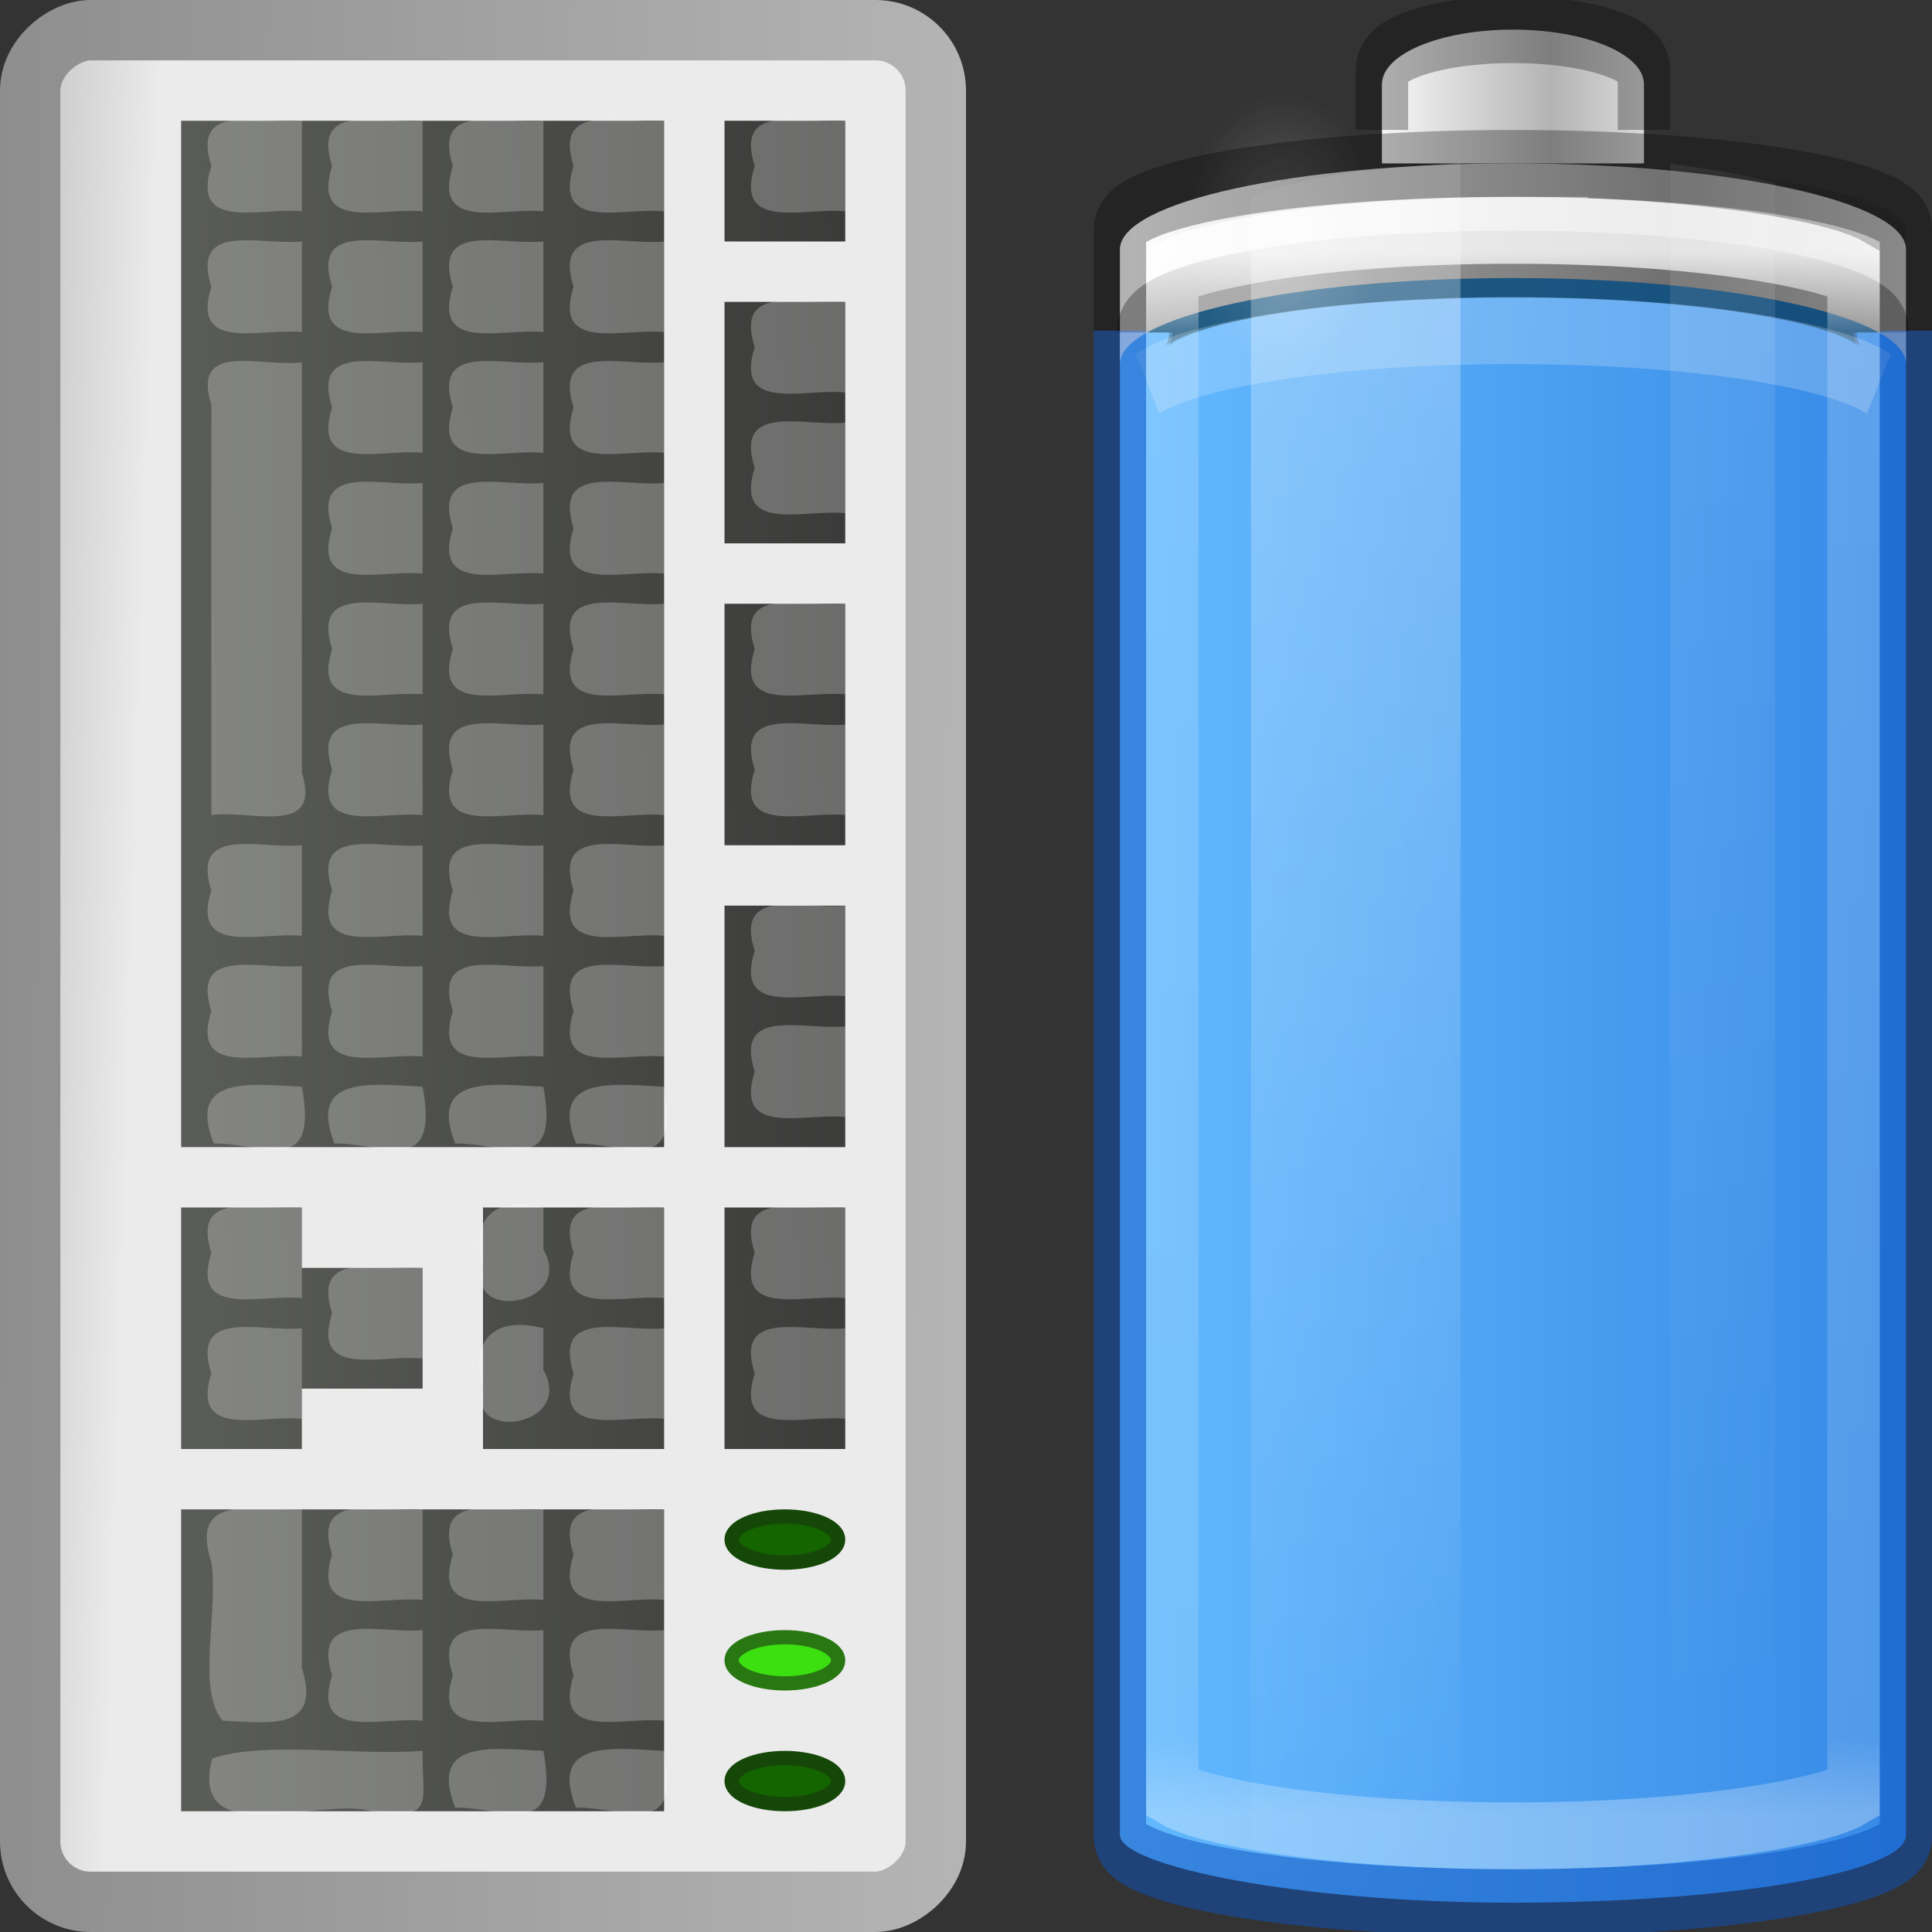 <?xml version="1.0" encoding="UTF-8" standalone="no"?>
<!-- Created with Inkscape (http://www.inkscape.org/) -->

<svg
   id="svg11300"
   width="32"
   height="32"
   version="1.0"
   xmlns:xlink="http://www.w3.org/1999/xlink"
   xmlns="http://www.w3.org/2000/svg"
   xmlns:svg="http://www.w3.org/2000/svg">
  <rect width="100%" height="100%" fill="#333333" stroke="none"/>
  <defs
     id="defs3">
    <linearGradient
       id="linearGradient3028">
      <stop
         id="stop3030"
         offset="0" />
      <stop
         id="stop3032"
         style="stop-opacity:0"
         offset="1" />
    </linearGradient>
    <linearGradient
       id="linearGradient5536"
       x1="-104.53"
       x2="-104.76"
       y1="74.24"
       y2="84.22"
       gradientTransform="matrix(0.248,0,0,0.321,39.079,-27.209)"
       gradientUnits="userSpaceOnUse">
      <stop
         id="stop6546"
         style="stop-color:#ebebeb"
         offset="0" />
      <stop
         id="stop6548"
         style="stop-color:#b4b4b4"
         offset="1" />
    </linearGradient>
    <linearGradient
       id="linearGradient5538"
       x1="15.114"
       x2="15.031"
       y1="18"
       y2="40"
       gradientTransform="matrix(0.66,0,0,0.762,-0.092,-30.68)"
       gradientUnits="userSpaceOnUse">
      <stop
         id="stop7605"
         style="stop-color:#b4b4b4"
         offset="0" />
      <stop
         id="stop7607"
         style="stop-color:#8c8c8c"
         offset="1" />
    </linearGradient>
    <radialGradient
       id="radialGradient5544"
       cx="3"
       cy="33.214"
       r="3"
       gradientTransform="matrix(0,-0.75,1.333,0,-40.286,35)"
       gradientUnits="userSpaceOnUse"
       xlink:href="#linearGradient3028" />
    <radialGradient
       id="radialGradient5546"
       cx="3"
       cy="33.214"
       r="3"
       gradientTransform="matrix(0,-0.75,1.333,0,-88.286,-30.5)"
       gradientUnits="userSpaceOnUse"
       xlink:href="#linearGradient3028" />
    <linearGradient
       id="linearGradient5548"
       x1="37.031"
       x2="37.031"
       y1="35.063"
       y2="29.995"
       gradientTransform="matrix(1,0,0,0.889,0,3.833)"
       gradientUnits="userSpaceOnUse">
      <stop
         id="stop3044"
         style="stop-opacity:0"
         offset="0" />
      <stop
         id="stop3050"
         offset=".5" />
      <stop
         id="stop3046"
         style="stop-opacity:0"
         offset="1" />
    </linearGradient>
    <linearGradient
       id="linearGradient6347"
       x1="8.688"
       x2="9"
       y1="5.375"
       y2="23"
       gradientTransform="rotate(90,13.673,13.411)"
       gradientUnits="userSpaceOnUse">
      <stop
         id="stop4576"
         style="stop-color:#282828"
         offset="0" />
      <stop
         id="stop4578"
         style="stop-color:#5a5c58"
         offset="1" />
    </linearGradient>
    <linearGradient
       y2="25"
       x2="36.609"
       y1="25"
       x1="12.029"
       gradientTransform="matrix(-0.6,0,0,0.667,36.4,-0.167)"
       gradientUnits="userSpaceOnUse"
       id="linearGradient3941-27"
       xlink:href="#linearGradient971" />
    <linearGradient
       id="linearGradient971">
      <stop
         style="stop-color:#7a0000;stop-opacity:0"
         offset="0"
         id="stop961" />
      <stop
         id="stop963"
         offset="0.069"
         style="stop-color:#7a0000;stop-opacity:1" />
      <stop
         id="stop965"
         offset="0.5"
         style="stop-color:#7a0000;stop-opacity:0" />
      <stop
         style="stop-color:#7a0000;stop-opacity:1"
         offset="0.826"
         id="stop967" />
      <stop
         style="stop-color:#7a0000;stop-opacity:0"
         offset="1"
         id="stop969" />
    </linearGradient>
    <radialGradient
       cx="99.157"
       cy="186.171"
       r="62.769"
       fx="99.157"
       fy="186.171"
       id="radialGradient5362-9"
       xlink:href="#linearGradient3820-7-2-1-2-6"
       gradientUnits="userSpaceOnUse"
       gradientTransform="matrix(0.159,0,0,0.04,6.203,21.085)" />
    <linearGradient
       id="linearGradient3820-7-2-1-2-6">
      <stop
         id="stop3822-2-6-3-3-7"
         style="stop-color:#3d3d3d;stop-opacity:1"
         offset="0" />
      <stop
         id="stop3864-8-7-7-9-1"
         style="stop-color:#686868;stop-opacity:0.498"
         offset="0.5" />
      <stop
         id="stop3824-1-2-5-0-3"
         style="stop-color:#686868;stop-opacity:0"
         offset="1" />
    </linearGradient>
    <linearGradient
       x1="20.4"
       y1="14.643"
       x2="20.4"
       y2="58.071"
       id="linearGradient4393-0"
       xlink:href="#linearGradient3242-4-2"
       gradientUnits="userSpaceOnUse"
       gradientTransform="matrix(0.556,0,0,0.184,8.667,21.303)" />
    <linearGradient
       id="linearGradient3242-4-2">
      <stop
         id="stop3244-8-8"
         style="stop-color:#ff8c82;stop-opacity:1"
         offset="0" />
      <stop
         id="stop3250-3-0"
         style="stop-color:#a10705;stop-opacity:1"
         offset="1" />
    </linearGradient>
    <linearGradient
       x1="-17.121"
       y1="-93.092"
       x2="-45.762"
       y2="-93.092"
       id="linearGradient5066-8-59"
       xlink:href="#linearGradient5118"
       gradientUnits="userSpaceOnUse"
       gradientTransform="matrix(0.369,0,0,0.134,31.643,15.699)"
       spreadMethod="reflect" />
    <linearGradient
       id="linearGradient5118">
      <stop
         id="stop5120"
         style="stop-color:#9d9d9d;stop-opacity:1"
         offset="0" />
      <stop
         id="stop5122"
         style="stop-color:#ffffff;stop-opacity:1"
         offset="1" />
    </linearGradient>
    <linearGradient
       x1="-20.447"
       y1="-93.092"
       x2="-48.479"
       y2="-93.092"
       id="linearGradient3457-7-6-6"
       xlink:href="#linearGradient2793-2-0-669-94-2"
       gradientUnits="userSpaceOnUse"
       gradientTransform="matrix(0.127,0,0,0.151,25.319,17.024)"
       spreadMethod="reflect" />
    <linearGradient
       id="linearGradient2793-2-0-669-94-2">
      <stop
         id="stop4681-3-1"
         style="stop-color:#b4b4b4;stop-opacity:1"
         offset="0" />
      <stop
         id="stop4683-67-4"
         style="stop-color:#ffffff;stop-opacity:1"
         offset="1" />
    </linearGradient>
    <linearGradient
       x1="30"
       y1="7"
       x2="30"
       y2="43"
       id="linearGradient4760-20"
       xlink:href="#linearGradient4762"
       gradientUnits="userSpaceOnUse"
       gradientTransform="matrix(0.52,0,0,0.649,9.52,0.284)" />
    <linearGradient
       id="linearGradient4762">
      <stop
         id="stop4764"
         style="stop-color:#ffffff;stop-opacity:1"
         offset="0" />
      <stop
         id="stop4766"
         style="stop-color:#ffffff;stop-opacity:0.235"
         offset="0.05" />
      <stop
         id="stop4768"
         style="stop-color:#ffffff;stop-opacity:0.157"
         offset="0.95" />
      <stop
         id="stop4770"
         style="stop-color:#ffffff;stop-opacity:0.392"
         offset="1" />
    </linearGradient>
    <linearGradient
       x1="13.682"
       y1="17.458"
       x2="17.773"
       y2="35.717"
       id="linearGradient5508-01"
       xlink:href="#linearGradient10515"
       gradientUnits="userSpaceOnUse"
       gradientTransform="matrix(0.978,0,0,1.394,3.622,-20.568)" />
    <linearGradient
       id="linearGradient10515">
      <stop
         style="stop-color:#ffffff;stop-opacity:1;"
         offset="0"
         id="stop10517" />
      <stop
         style="stop-color:#ffffff;stop-opacity:0;"
         offset="1"
         id="stop10519" />
    </linearGradient>
    <linearGradient
       x1="25.273"
       y1="17.458"
       x2="27.318"
       y2="35.717"
       id="linearGradient5510-67"
       xlink:href="#linearGradient10515"
       gradientUnits="userSpaceOnUse"
       gradientTransform="matrix(0.978,0,0,1.415,0.289,-21.113)" />
    <radialGradient
       cx="16.5"
       cy="7.5"
       r="3.5"
       fx="16.5"
       fy="7.5"
       id="radialGradient5132-57"
       xlink:href="#linearGradient10515"
       gradientUnits="userSpaceOnUse"
       gradientTransform="matrix(0.535,0,0,0.59,8.769,0.076)" />
    <linearGradient
       gradientTransform="matrix(0.333,0,0,0.326,65.75,9.58)"
       gradientUnits="userSpaceOnUse"
       xlink:href="#linearGradient4171"
       id="linearGradient3042"
       y2="43.828"
       x2="24"
       y1="1.73"
       x1="24" />
    <linearGradient
       id="linearGradient4171">
      <stop
         id="stop4173"
         offset="0"
         style="stop-color:#ffe16b;stop-opacity:1" />
      <stop
         id="stop4175"
         offset="1"
         style="stop-color:#f9c440;stop-opacity:1" />
    </linearGradient>
    <linearGradient
       gradientTransform="matrix(0.321,0,-0.001,0.298,64.43,6.049)"
       gradientUnits="userSpaceOnUse"
       xlink:href="#linearGradient3117-8"
       id="linearGradient3039"
       y2="57.567"
       x2="29.291"
       y1="19.788"
       x1="29.127" />
    <linearGradient
       id="linearGradient3117-8">
      <stop
         id="stop3119-9"
         style="stop-color:#ffffff;stop-opacity:1"
         offset="0" />
      <stop
         id="stop3121-9"
         style="stop-color:#ffffff;stop-opacity:0.235"
         offset="0.569" />
      <stop
         id="stop3123-6"
         style="stop-color:#ffffff;stop-opacity:0.157"
         offset="0.933" />
      <stop
         id="stop3125-3"
         style="stop-color:#ffffff;stop-opacity:0.392"
         offset="1" />
    </linearGradient>
    <linearGradient
       xlink:href="#linearGradient929-0"
       id="linearGradient3941-43"
       gradientUnits="userSpaceOnUse"
       gradientTransform="matrix(0.6,0,0,0.667,-68.768,-3.628)"
       x1="12.029"
       y1="25"
       x2="36.609"
       y2="25" />
    <linearGradient
       id="linearGradient929-0">
      <stop
         id="stop918-8"
         offset="0"
         style="stop-color:#ad5f00;stop-opacity:0" />
      <stop
         style="stop-color:#ad5f00;stop-opacity:1"
         offset="0.08"
         id="stop921-3" />
      <stop
         style="stop-color:#ad5f00;stop-opacity:0"
         offset="0.487"
         id="stop923-8" />
      <stop
         id="stop925-7"
         offset="0.826"
         style="stop-color:#ad5f00;stop-opacity:1" />
      <stop
         id="stop927-3"
         offset="1"
         style="stop-color:#ad5f00;stop-opacity:0" />
    </linearGradient>
    <radialGradient
       gradientTransform="matrix(0.159,0,0,0.04,38.571,17.624)"
       gradientUnits="userSpaceOnUse"
       xlink:href="#linearGradient3820-7-2-1-2-6"
       id="radialGradient5362-98"
       fy="186.171"
       fx="99.157"
       r="62.769"
       cy="186.171"
       cx="99.157" />
    <linearGradient
       gradientTransform="matrix(1,0,0,0.324,26.868,-5.894)"
       xlink:href="#linearGradient899-0"
       id="linearGradient901-85"
       x1="20.038"
       y1="84.583"
       x2="43.5"
       y2="84.583"
       gradientUnits="userSpaceOnUse" />
    <linearGradient
       id="linearGradient899-0">
      <stop
         id="stop895-5"
         offset="0"
         style="stop-color:#ffe16b;stop-opacity:1" />
      <stop
         id="stop897-0"
         offset="1"
         style="stop-color:#d48e15;stop-opacity:1" />
    </linearGradient>
    <linearGradient
       x1="30"
       y1="32.586"
       x2="30"
       y2="43"
       id="linearGradient4760-7-0"
       xlink:href="#linearGradient4271"
       gradientUnits="userSpaceOnUse"
       gradientTransform="matrix(0.565,0,0,0.5,40.803,3.288)" />
    <linearGradient
       id="linearGradient4271">
      <stop
         offset="0"
         style="stop-color:#ffffff;stop-opacity:1"
         id="stop4273" />
      <stop
         offset="0.256"
         style="stop-color:#ffffff;stop-opacity:0.235"
         id="stop4275" />
      <stop
         offset="0.909"
         style="stop-color:#ffffff;stop-opacity:0.157"
         id="stop4277" />
      <stop
         offset="1"
         style="stop-color:#ffffff;stop-opacity:0.392"
         id="stop4279" />
    </linearGradient>
    <linearGradient
       spreadMethod="reflect"
       gradientTransform="matrix(0.369,0,0,0.134,64.011,12.238)"
       gradientUnits="userSpaceOnUse"
       xlink:href="#linearGradient5118"
       id="linearGradient5066-8-50"
       y2="-93.092"
       x2="-45.762"
       y1="-93.092"
       x1="-17.121" />
    <linearGradient
       spreadMethod="reflect"
       gradientTransform="matrix(0.127,0,0,0.151,57.687,13.563)"
       gradientUnits="userSpaceOnUse"
       xlink:href="#linearGradient2793-2-0-669-94-2"
       id="linearGradient3457-7-6-28"
       y2="-93.092"
       x2="-48.479"
       y1="-93.092"
       x1="-20.447" />
    <linearGradient
       gradientTransform="matrix(0.52,0,0,0.649,41.888,-3.178)"
       gradientUnits="userSpaceOnUse"
       xlink:href="#linearGradient4762"
       id="linearGradient4760-79"
       y2="43"
       x2="30"
       y1="7"
       x1="30" />
    <linearGradient
       gradientTransform="matrix(0.978,0,0,1.394,35.99,-24.029)"
       gradientUnits="userSpaceOnUse"
       xlink:href="#linearGradient10515"
       id="linearGradient5508-98"
       y2="35.717"
       x2="17.773"
       y1="17.458"
       x1="13.682" />
    <linearGradient
       gradientTransform="matrix(0.978,0,0,1.415,32.657,-24.574)"
       gradientUnits="userSpaceOnUse"
       xlink:href="#linearGradient10515"
       id="linearGradient5510-05"
       y2="35.717"
       x2="27.318"
       y1="17.458"
       x1="25.273" />
    <radialGradient
       gradientTransform="matrix(0.535,0,0,0.59,41.137,-3.385)"
       gradientUnits="userSpaceOnUse"
       xlink:href="#linearGradient10515"
       id="radialGradient5132-20"
       fy="7.5"
       fx="16.5"
       r="3.5"
       cy="7.5"
       cx="16.5" />
    <linearGradient
       y2="25"
       x2="36.609"
       y1="25"
       x1="12.029"
       gradientTransform="matrix(0.6,0,0,0.667,-82.437,-5.992)"
       gradientUnits="userSpaceOnUse"
       id="linearGradient3941-8"
       xlink:href="#linearGradient914" />
    <linearGradient
       id="linearGradient914">
      <stop
         id="stop904"
         offset="0"
         style="stop-color:#002e99;stop-opacity:0" />
      <stop
         style="stop-color:#002e99;stop-opacity:1"
         offset="0.069"
         id="stop906" />
      <stop
         style="stop-color:#002e99;stop-opacity:0"
         offset="0.5"
         id="stop908" />
      <stop
         id="stop910"
         offset="0.826"
         style="stop-color:#002e99;stop-opacity:1" />
      <stop
         id="stop912"
         offset="1"
         style="stop-color:#002e99;stop-opacity:0" />
    </linearGradient>
    <radialGradient
       cx="99.157"
       cy="186.171"
       r="62.769"
       fx="99.157"
       fy="186.171"
       id="radialGradient5362-7"
       xlink:href="#linearGradient3820-7-2-1-2-6"
       gradientUnits="userSpaceOnUse"
       gradientTransform="matrix(0.159,0,0,0.04,52.24,15.26)" />
    <linearGradient
       gradientUnits="userSpaceOnUse"
       y2="33.5"
       x2="43.473"
       y1="33.5"
       x1="28.413"
       id="linearGradient901-7"
       xlink:href="#linearGradient899"
       gradientTransform="translate(32.037,-18.325)" />
    <linearGradient
       id="linearGradient899">
      <stop
         id="stop895"
         offset="0"
         style="stop-color:#64baff;stop-opacity:1" />
      <stop
         id="stop897"
         offset="1"
         style="stop-color:#3689e6;stop-opacity:1" />
    </linearGradient>
    <linearGradient
       x1="-17.121"
       y1="-93.092"
       x2="-45.762"
       y2="-93.092"
       id="linearGradient5066-8-37"
       xlink:href="#linearGradient5118"
       gradientUnits="userSpaceOnUse"
       gradientTransform="matrix(0.369,0,0,0.134,77.68,9.874)"
       spreadMethod="reflect" />
    <linearGradient
       x1="-20.447"
       y1="-93.092"
       x2="-48.479"
       y2="-93.092"
       id="linearGradient3457-7-6-06"
       xlink:href="#linearGradient2793-2-0-669-94-2"
       gradientUnits="userSpaceOnUse"
       gradientTransform="matrix(0.127,0,0,0.151,71.356,11.199)"
       spreadMethod="reflect" />
    <linearGradient
       x1="30"
       y1="7"
       x2="30"
       y2="43"
       id="linearGradient4760-2"
       xlink:href="#linearGradient4762"
       gradientUnits="userSpaceOnUse"
       gradientTransform="matrix(0.52,0,0,0.649,55.557,-5.542)" />
    <linearGradient
       x1="13.682"
       y1="17.458"
       x2="17.773"
       y2="35.717"
       id="linearGradient5508-67"
       xlink:href="#linearGradient10515"
       gradientUnits="userSpaceOnUse"
       gradientTransform="matrix(0.978,0,0,1.394,49.659,-26.393)" />
    <linearGradient
       x1="25.273"
       y1="17.458"
       x2="27.318"
       y2="35.717"
       id="linearGradient5510-6"
       xlink:href="#linearGradient10515"
       gradientUnits="userSpaceOnUse"
       gradientTransform="matrix(0.978,0,0,1.415,46.326,-26.938)" />
    <radialGradient
       cx="16.5"
       cy="7.5"
       r="3.5"
       fx="16.5"
       fy="7.5"
       id="radialGradient5132-84"
       xlink:href="#linearGradient10515"
       gradientUnits="userSpaceOnUse"
       gradientTransform="matrix(0.535,0,0,0.59,54.806,-5.749)" />
    <linearGradient
       y2="25"
       x2="36.609"
       y1="25"
       x1="12.029"
       gradientTransform="matrix(0.6,0,0,0.667,-86.651,-8.561)"
       gradientUnits="userSpaceOnUse"
       id="linearGradient3941-09"
       xlink:href="#linearGradient914" />
    <radialGradient
       cx="99.157"
       cy="186.171"
       r="62.769"
       fx="99.157"
       fy="186.171"
       id="radialGradient5362-3"
       xlink:href="#linearGradient3820-7-2-1-2-6"
       gradientUnits="userSpaceOnUse"
       gradientTransform="matrix(0.159,0,0,0.04,56.454,12.691)" />
    <linearGradient
       gradientUnits="userSpaceOnUse"
       y2="28.5"
       x2="43.477"
       y1="28.5"
       x1="28.516"
       id="linearGradient901-4"
       xlink:href="#linearGradient899"
       gradientTransform="translate(36.251,-20.895)" />
    <linearGradient
       x1="-17.121"
       y1="-93.092"
       x2="-45.762"
       y2="-93.092"
       id="linearGradient5066-8-9"
       xlink:href="#linearGradient5118"
       gradientUnits="userSpaceOnUse"
       gradientTransform="matrix(0.369,0,0,0.134,81.894,7.304)"
       spreadMethod="reflect" />
    <linearGradient
       x1="-20.447"
       y1="-93.092"
       x2="-48.479"
       y2="-93.092"
       id="linearGradient3457-7-6-02"
       xlink:href="#linearGradient2793-2-0-669-94-2"
       gradientUnits="userSpaceOnUse"
       gradientTransform="matrix(0.127,0,0,0.151,75.57,8.63)"
       spreadMethod="reflect" />
    <linearGradient
       x1="30"
       y1="7"
       x2="30"
       y2="43"
       id="linearGradient4760-06"
       xlink:href="#linearGradient4762"
       gradientUnits="userSpaceOnUse"
       gradientTransform="matrix(0.52,0,0,0.649,59.771,-8.111)" />
    <linearGradient
       x1="13.682"
       y1="17.458"
       x2="17.773"
       y2="35.717"
       id="linearGradient5508-17"
       xlink:href="#linearGradient10515"
       gradientUnits="userSpaceOnUse"
       gradientTransform="matrix(0.978,0,0,1.394,53.873,-28.962)" />
    <linearGradient
       x1="25.273"
       y1="17.458"
       x2="27.318"
       y2="35.717"
       id="linearGradient5510-7"
       xlink:href="#linearGradient10515"
       gradientUnits="userSpaceOnUse"
       gradientTransform="matrix(0.978,0,0,1.415,50.54,-29.507)" />
    <radialGradient
       cx="16.5"
       cy="7.5"
       r="3.5"
       fx="16.5"
       fy="7.5"
       id="radialGradient5132-558"
       xlink:href="#linearGradient10515"
       gradientUnits="userSpaceOnUse"
       gradientTransform="matrix(0.535,0,0,0.59,59.02,-8.318)" />
    <linearGradient
       y2="25"
       x2="36.609"
       y1="25"
       x1="12.029"
       gradientTransform="matrix(0.6,0,0,0.667,-90.762,1.922)"
       gradientUnits="userSpaceOnUse"
       id="linearGradient3941-2"
       xlink:href="#linearGradient3028" />
    <radialGradient
       cx="99.157"
       cy="186.171"
       r="62.769"
       fx="99.157"
       fy="186.171"
       id="radialGradient5362-13"
       xlink:href="#linearGradient3820-7-2-1-2-6"
       gradientUnits="userSpaceOnUse"
       gradientTransform="matrix(0.159,0,0,0.04,60.565,23.174)" />
    <linearGradient
       gradientUnits="userSpaceOnUse"
       y2="25.5"
       x2="35.024"
       y1="25.5"
       x1="20.035"
       id="linearGradient901-42"
       xlink:href="#linearGradient899"
       gradientTransform="translate(48.862,-5.412)" />
    <linearGradient
       x1="-17.121"
       y1="-93.092"
       x2="-45.762"
       y2="-93.092"
       id="linearGradient5066-8-65"
       xlink:href="#linearGradient5118"
       gradientUnits="userSpaceOnUse"
       gradientTransform="matrix(0.369,0,0,0.134,86.005,17.788)"
       spreadMethod="reflect" />
    <linearGradient
       x1="-20.447"
       y1="-93.092"
       x2="-48.479"
       y2="-93.092"
       id="linearGradient3457-7-6-70"
       xlink:href="#linearGradient2793-2-0-669-94-2"
       gradientUnits="userSpaceOnUse"
       gradientTransform="matrix(0.127,0,0,0.151,79.681,19.113)"
       spreadMethod="reflect" />
    <linearGradient
       x1="30"
       y1="7"
       x2="30"
       y2="43"
       id="linearGradient4760-3"
       xlink:href="#linearGradient4762"
       gradientUnits="userSpaceOnUse"
       gradientTransform="matrix(0.52,0,0,0.649,63.882,2.372)" />
    <linearGradient
       x1="13.682"
       y1="17.458"
       x2="17.773"
       y2="35.717"
       id="linearGradient5508-32"
       xlink:href="#linearGradient10515"
       gradientUnits="userSpaceOnUse"
       gradientTransform="matrix(0.978,0,0,1.394,57.984,-18.479)" />
    <linearGradient
       x1="25.273"
       y1="17.458"
       x2="27.318"
       y2="35.717"
       id="linearGradient5510-8"
       xlink:href="#linearGradient10515"
       gradientUnits="userSpaceOnUse"
       gradientTransform="matrix(0.978,0,0,1.415,54.651,-19.024)" />
    <radialGradient
       cx="16.5"
       cy="7.5"
       r="3.5"
       fx="16.5"
       fy="7.5"
       id="radialGradient5132-46"
       xlink:href="#linearGradient10515"
       gradientUnits="userSpaceOnUse"
       gradientTransform="matrix(0.535,0,0,0.59,63.131,2.165)" />
  </defs>
  <g
     id="g106828"
     transform="translate(-1.084,0.262)">
    <rect
       id="rect6674"
       x="0.238"
       y="-16.584"
       width="31"
       height="15"
       rx="1"
       ry="1"
       style="fill:url(#linearGradient5536);stroke:url(#linearGradient5538);stroke-width:1;enable-background:new"
       transform="rotate(90)" />
    <path
       id="path6794"
       d="m 14.084,27.62 c -0.487,0 -0.882,-0.171 -0.882,-0.382 0,-0.211 0.395,-0.382 0.882,-0.382 0.487,0 0.882,0.171 0.882,0.382 0,0.211 -0.395,0.382 -0.882,0.382 z"
       style="fill:#3ce010;stroke:#297713;stroke-width:0.236;enable-background:new" />
    <path
       id="path6806"
       d="m 14.084,29.62 c -0.487,0 -0.882,-0.171 -0.882,-0.382 0,-0.211 0.395,-0.382 0.882,-0.382 0.487,0 0.882,0.171 0.882,0.382 0,0.211 -0.395,0.382 -0.882,0.382 z"
       style="fill:#146400;stroke:#154708;stroke-width:0.236;enable-background:new" />
    <path
       id="path6807"
       d="m 14.084,25.62 c -0.487,0 -0.882,-0.171 -0.882,-0.382 0,-0.211 0.395,-0.382 0.882,-0.382 0.487,0 0.882,0.171 0.882,0.382 0,0.211 -0.395,0.382 -0.882,0.382 z"
       style="fill:#146400;stroke:#154708;stroke-width:0.236;enable-background:new" />
    <path
       id="rect5550"
       d="m 15.084,1.738 h -2 v 2 h 2 z m 0,3 h -2 v 4 h 2 z m 0,5 h -2 v 4 h 2 z m 0,5 h -2 v 4 h 2 z m 0,5 h -2 v 4 h 2 z m -3,-18 H 4.084 V 18.738 h 8 z m 0,18 H 9.084 v 4 h 3 z m 0,5 H 4.084 v 5 h 8 z m -4,-4 h -2 v -1 h -2 v 4 h 2 v -1 h 2 z"
       style="fill:url(#linearGradient6347)" />
    <path
       id="rect6349"
       d="m 15.084,1.738 c -0.681,0.069 -1.843,-0.343 -1.5,0.75 -0.343,1.093 0.819,0.681 1.5,0.75 z m 0,3 c -0.681,0.069 -1.843,-0.343 -1.5,0.75 -0.343,1.093 0.819,0.681 1.5,0.75 z m 0,2 c -0.681,0.069 -1.843,-0.343 -1.5,0.75 -0.343,1.093 0.819,0.681 1.5,0.75 z m 0,3 c -0.681,0.069 -1.843,-0.343 -1.5,0.75 -0.343,1.093 0.819,0.681 1.5,0.75 z m 0,2 c -0.681,0.069 -1.843,-0.343 -1.5,0.75 -0.343,1.093 0.819,0.681 1.5,0.75 z m 0,3 c -0.681,0.069 -1.843,-0.343 -1.5,0.75 -0.343,1.093 0.819,0.681 1.5,0.75 z m 0,2 c -0.681,0.069 -1.843,-0.343 -1.5,0.75 -0.343,1.093 0.819,0.681 1.5,0.75 z m 0,3 c -0.681,0.069 -1.843,-0.343 -1.5,0.75 -0.343,1.093 0.819,0.681 1.5,0.75 z m 0,2 c -0.681,0.069 -1.843,-0.343 -1.5,0.75 -0.343,1.093 0.819,0.681 1.5,0.75 z m -3,-20 c -0.681,0.069 -1.843,-0.343 -1.5,0.75 -0.343,1.093 0.819,0.681 1.5,0.75 z m 0,2 c -0.681,0.069 -1.843,-0.343 -1.5,0.75 -0.343,1.093 0.819,0.681 1.5,0.75 z m 0,2 c -0.681,0.069 -1.843,-0.343 -1.5,0.75 -0.343,1.093 0.819,0.681 1.5,0.75 z m 0,2 c -0.681,0.069 -1.843,-0.343 -1.5,0.75 -0.343,1.093 0.819,0.681 1.5,0.75 z m 0,2 c -0.681,0.069 -1.843,-0.343 -1.5,0.75 -0.343,1.093 0.819,0.681 1.5,0.75 z m 0,2 c -0.681,0.069 -1.843,-0.343 -1.5,0.75 -0.343,1.093 0.819,0.681 1.5,0.75 z m 0,2 c -0.681,0.069 -1.843,-0.343 -1.5,0.75 -0.343,1.093 0.819,0.681 1.5,0.75 z m 0,2 c -0.681,0.069 -1.843,-0.343 -1.5,0.75 -0.343,1.093 0.819,0.681 1.5,0.75 z m 0,2 c -0.817,-0.04 -1.913,-0.208 -1.46,0.94 0.835,-0.006 1.736,0.567 1.46,-0.94 z m 0,2 c -0.681,0.069 -1.843,-0.343 -1.5,0.75 -0.343,1.093 0.819,0.681 1.5,0.75 z m 0,2 c -0.681,0.069 -1.843,-0.343 -1.5,0.75 -0.343,1.093 0.819,0.681 1.5,0.75 z m 0,3 c -0.681,0.069 -1.843,-0.343 -1.5,0.75 -0.343,1.093 0.819,0.681 1.5,0.75 z m 0,2 c -0.681,0.069 -1.843,-0.343 -1.5,0.75 -0.343,1.093 0.819,0.681 1.5,0.75 z m 0,2 c -0.817,-0.04 -1.913,-0.208 -1.46,0.94 0.835,-0.006 1.736,0.567 1.46,-0.94 z m -2,-27 c -0.681,0.069 -1.843,-0.343 -1.5,0.75 -0.343,1.093 0.819,0.681 1.5,0.75 z m 0,2 c -0.681,0.069 -1.843,-0.343 -1.5,0.75 -0.343,1.093 0.819,0.681 1.5,0.75 z m 0,2 c -0.681,0.069 -1.843,-0.343 -1.5,0.75 -0.343,1.093 0.819,0.681 1.5,0.75 z m 0,2 c -0.681,0.069 -1.843,-0.343 -1.5,0.75 -0.343,1.093 0.819,0.681 1.5,0.75 z m 0,2 c -0.681,0.069 -1.843,-0.343 -1.5,0.75 -0.343,1.093 0.819,0.681 1.5,0.75 z m 0,2 c -0.681,0.069 -1.843,-0.343 -1.5,0.75 -0.343,1.093 0.819,0.681 1.5,0.75 z m 0,2 c -0.681,0.069 -1.843,-0.343 -1.5,0.75 -0.343,1.093 0.819,0.681 1.5,0.75 z m 0,2 c -0.681,0.069 -1.843,-0.343 -1.5,0.75 -0.343,1.093 0.819,0.681 1.5,0.75 z m 0,2 c -0.817,-0.04 -1.913,-0.208 -1.46,0.94 0.835,-0.006 1.736,0.567 1.46,-0.94 z m 0,2 c -0.781,-0.204 -1.228,0.164 -1,0.982 -0.297,0.915 1.535,0.656 1,-0.292 v -0.69 z m 0,2 c -0.781,-0.204 -1.228,0.164 -1,0.982 -0.297,0.915 1.535,0.656 1,-0.292 v -0.69 z m 0,3 c -0.681,0.069 -1.843,-0.343 -1.5,0.75 -0.343,1.093 0.819,0.681 1.5,0.75 z m 0,2 c -0.681,0.069 -1.843,-0.343 -1.5,0.75 -0.343,1.093 0.819,0.681 1.5,0.75 z m 0,2 c -0.817,-0.04 -1.913,-0.208 -1.46,0.94 0.835,-0.006 1.736,0.567 1.46,-0.94 z M 8.084,1.738 c -0.681,0.069 -1.843,-0.343 -1.5,0.75 -0.343,1.093 0.819,0.681 1.5,0.75 z m 0,2 c -0.681,0.069 -1.843,-0.343 -1.5,0.75 -0.343,1.093 0.819,0.681 1.5,0.75 z m 0,2 c -0.681,0.069 -1.843,-0.343 -1.5,0.75 -0.343,1.093 0.819,0.681 1.5,0.75 z m 0,2 c -0.681,0.069 -1.843,-0.343 -1.5,0.75 -0.343,1.093 0.819,0.681 1.5,0.75 z m 0,2 c -0.681,0.069 -1.843,-0.343 -1.5,0.75 -0.343,1.093 0.819,0.681 1.5,0.75 z m 0,2 c -0.681,0.069 -1.843,-0.343 -1.5,0.75 -0.343,1.093 0.819,0.681 1.5,0.75 z m 0,2 c -0.681,0.069 -1.843,-0.343 -1.5,0.75 -0.343,1.093 0.819,0.681 1.5,0.75 z m 0,2 c -0.681,0.069 -1.843,-0.343 -1.5,0.75 -0.343,1.093 0.819,0.681 1.5,0.75 z m 0,2 c -0.817,-0.04 -1.913,-0.208 -1.46,0.94 0.835,-0.006 1.736,0.567 1.46,-0.94 z m 0,3 c -0.681,0.069 -1.843,-0.343 -1.5,0.75 -0.343,1.093 0.819,0.681 1.5,0.75 z m 0,4 c -0.681,0.069 -1.843,-0.343 -1.5,0.75 -0.343,1.093 0.819,0.681 1.5,0.75 z m 0,2 c -0.681,0.069 -1.843,-0.343 -1.5,0.75 -0.343,1.093 0.819,0.681 1.5,0.75 z m 0,2 c -1.114,0.084 -2.607,-0.168 -3.485,0.125 -0.4,1.556 1.78,0.627 2.64,0.875 1.076,0.159 0.83,-0.145 0.845,-1 z m -2,-27 c -0.681,0.069 -1.843,-0.343 -1.5,0.75 -0.343,1.093 0.819,0.681 1.5,0.75 z m 0,2 c -0.681,0.069 -1.843,-0.343 -1.5,0.75 -0.343,1.093 0.819,0.681 1.5,0.75 z m 0,2 c -0.64,0.094 -1.84,-0.371 -1.5,0.703 v 6.797 c 0.64,-0.094 1.84,0.371 1.5,-0.703 z m 0,8 c -0.681,0.069 -1.843,-0.343 -1.5,0.75 -0.343,1.093 0.819,0.681 1.5,0.75 z m 0,2 c -0.681,0.069 -1.843,-0.343 -1.5,0.75 -0.343,1.093 0.819,0.681 1.5,0.75 z m 0,2 c -0.817,-0.04 -1.913,-0.208 -1.46,0.94 0.835,-0.006 1.736,0.567 1.46,-0.94 z m 0,2 c -0.681,0.069 -1.843,-0.343 -1.5,0.75 -0.343,1.093 0.819,0.681 1.5,0.75 z m 0,2 c -0.681,0.069 -1.843,-0.343 -1.5,0.75 -0.343,1.093 0.819,0.681 1.5,0.75 z m 0,3 c -0.769,0.022 -1.875,-0.291 -1.5,0.875 0.123,0.815 -0.247,2.122 0.188,2.625 0.76,0.031 1.648,0.189 1.312,-0.875 z"
       style="opacity:0.25;fill:#ffffff" />
  </g>
  <g
     id="g115468"
     transform="matrix(0.868,0,0,1.108,-41.223,-3.485)">
    <rect
       width="15"
       height="26"
       rx="9"
       ry="1"
       x="-83.862"
       y="5.588"
       id="rect3268-4-1"
       style="color:#000000;display:block;overflow:visible;visibility:visible;opacity:0.1;fill:url(#linearGradient3941-2);fill-opacity:1;stroke:none;stroke-width:1;marker:none;enable-background:accumulate"
       transform="scale(-1,1)" />
    <rect
       width="15"
       height="24.5"
       rx="9.18"
       ry="1.01"
       x="68.862"
       y="7.088"
       id="rect3268-0-1-90"
       style="color:#000000;font-variation-settings:normal;display:inline;overflow:visible;visibility:visible;fill:url(#linearGradient901-42);fill-opacity:1;fill-rule:nonzero;stroke:none;stroke-width:1;stroke-linecap:butt;stroke-linejoin:miter;stroke-miterlimit:4;stroke-dasharray:none;stroke-dashoffset:0;stroke-opacity:1;marker:none;enable-background:accumulate;stop-color:#000000" />
    <path
       d="m 83.362,8.116 c 0,-0.57 -3.122,-1.028 -7,-1.028 -3.878,0 -7,0.459 -7,1.028"
       id="rect3268-0-13"
       style="color:#000000;display:inline;overflow:visible;visibility:visible;opacity:0.5;fill:none;fill-opacity:1;fill-rule:nonzero;stroke:#00537d;stroke-width:1;stroke-linecap:butt;stroke-linejoin:round;stroke-miterlimit:4;stroke-dasharray:none;stroke-dashoffset:0;stroke-opacity:1;marker:none;enable-background:accumulate" />
    <path
       d="m 76.362,5.588 c -4.155,0 -7.5,0.573 -7.5,1.286 v 1.714 c 0,-0.712 3.345,-1.286 7.5,-1.286 4.155,0 7.5,0.573 7.5,1.286 V 6.874 c 0,-0.712 -3.345,-1.286 -7.5,-1.286 z"
       id="rect3268-6-4-4"
       style="color:#000000;display:inline;overflow:visible;visibility:visible;fill:url(#linearGradient5066-8-65);fill-opacity:1;fill-rule:nonzero;stroke:none;stroke-width:1;marker:none;enable-background:accumulate" />
    <path
       d="m 69.303,8.114 c 0,-0.565 3.148,-1.02 7.059,-1.02 3.911,0 7.059,0.455 7.059,1.02"
       id="rect3268-6-8"
       style="color:#000000;display:block;overflow:visible;visibility:visible;opacity:0.3;fill:none;stroke:#000000;stroke-width:1;stroke-linecap:butt;stroke-linejoin:miter;stroke-miterlimit:7;stroke-dasharray:none;stroke-dashoffset:0;stroke-opacity:1;marker:none;enable-background:accumulate" />
    <path
       d="M 78.862,5.588 V 4.406 c 0,-0.455 -1.115,-0.818 -2.5,-0.818 -1.385,0 -2.5,0.364 -2.5,0.818 v 1.182"
       id="rect3268-3-9-58"
       style="color:#000000;display:inline;overflow:visible;visibility:visible;fill:url(#linearGradient3457-7-6-70);fill-opacity:1;fill-rule:nonzero;stroke:none;stroke-width:1;marker:none;enable-background:accumulate" />
    <path
       d="M 78.862,5.088 V 4.202 c 0,-0.341 -1.115,-0.614 -2.5,-0.614 -1.385,0 -2.5,0.273 -2.5,0.614 v 0.886"
       id="rect3268-3-22"
       style="color:#000000;display:block;overflow:visible;visibility:visible;opacity:0.3;fill:none;stroke:#000000;stroke-width:1;stroke-linecap:butt;stroke-linejoin:miter;stroke-miterlimit:7;stroke-dasharray:none;stroke-dashoffset:0;stroke-opacity:1;marker:none;enable-background:accumulate" />
    <path
       d="m 76.362,6.588 c -1.929,0 -3.667,0.112 -4.907,0.284 -0.62,0.086 -1.121,0.182 -1.43,0.284 -0.085,0.028 -0.111,0.037 -0.163,0.061 v 22.743 c 0.052,0.024 0.077,0.033 0.163,0.061 0.309,0.102 0.81,0.198 1.43,0.284 1.24,0.172 2.978,0.284 4.907,0.284 1.929,0 3.667,-0.112 4.907,-0.284 0.62,-0.086 1.121,-0.182 1.43,-0.284 0.085,-0.028 0.111,-0.037 0.163,-0.061 V 7.217 c -0.052,-0.024 -0.077,-0.033 -0.163,-0.061 -0.309,-0.102 -0.81,-0.198 -1.43,-0.284 -1.24,-0.172 -2.978,-0.284 -4.907,-0.284 z"
       id="path4752-06"
       style="color:#000000;display:block;overflow:visible;visibility:visible;opacity:0.8;fill:none;stroke:url(#linearGradient4760-3);stroke-width:1;stroke-linecap:butt;stroke-linejoin:miter;stroke-miterlimit:7;stroke-dasharray:none;stroke-dashoffset:0;stroke-opacity:1;marker:none;enable-background:accumulate" />
    <path
       d="m 75.362,5.588 c -2.142,0.081 -3.005,0.241 -4,0.481 v 25.037 c 0.995,0.24 1.858,0.4 4,0.481 z"
       id="path5194-36"
       style="display:inline;overflow:visible;visibility:visible;opacity:0.3;fill:url(#linearGradient5508-32);fill-opacity:1;fill-rule:nonzero;stroke:none;stroke-width:1;marker:none;enable-background:new" />
    <path
       d="m 79.362,5.588 v 26 c 0.758,-0.084 1.536,-0.184 2,-0.297 V 5.886 c -0.464,-0.114 -1.242,-0.213 -2,-0.297 z"
       id="rect3244-10"
       style="display:inline;overflow:visible;visibility:visible;opacity:0.1;fill:url(#linearGradient5510-8);fill-opacity:1;fill-rule:nonzero;stroke:none;stroke-width:1;marker:none;enable-background:new" />
    <path
       d="m 73.821,6.591 a 1.871,2.066 0 1 1 -3.742,0 1.871,2.066 0 1 1 3.742,0 z"
       id="path5124-57"
       style="color:#000000;display:inline;overflow:visible;visibility:visible;opacity:0.2;fill:url(#radialGradient5132-46);fill-opacity:1;fill-rule:nonzero;stroke:none;stroke-width:1.37;marker:none;enable-background:accumulate" />
    <path
       d="m 83.344,8.883 c -0.903,-0.461 -3.679,-0.795 -6.982,-0.795 -3.292,0 -6.06,0.332 -6.973,0.791"
       id="rect3268-0-7-42"
       style="color:#000000;display:block;overflow:visible;visibility:visible;opacity:0.2;fill:none;stroke:#ffffff;stroke-width:1;stroke-linecap:butt;stroke-linejoin:miter;stroke-miterlimit:7;stroke-dasharray:none;stroke-dashoffset:0;stroke-opacity:1;marker:none;enable-background:accumulate" />
    <path
       id="rect888"
       style="color:#000000;display:block;overflow:visible;visibility:visible;opacity:0.5;fill:none;stroke:#0d52bf;stroke-width:1;stroke-linecap:butt;stroke-linejoin:miter;stroke-miterlimit:7;stroke-dasharray:none;stroke-dashoffset:0;stroke-opacity:1;marker:none;enable-background:accumulate"
       d="m 68.862,8.088 v 22.5 c 0,0.554 3.345,1 7.5,1 4.155,0 7.5,-0.446 7.5,-1 v -22.5" />
    <path
       id="rect3268-00"
       style="color:#000000;display:block;overflow:visible;visibility:visible;opacity:0.3;fill:none;stroke:#000000;stroke-width:1;stroke-linecap:butt;stroke-linejoin:miter;stroke-miterlimit:7;stroke-dasharray:none;stroke-dashoffset:0;stroke-opacity:1;marker:none;enable-background:accumulate"
       d="m 83.862,8.088 v -1.5 c 0,-0.554 -3.345,-1 -7.5,-1 -4.155,0 -7.5,0.446 -7.5,1 v 1.5" />
  </g>
</svg>

